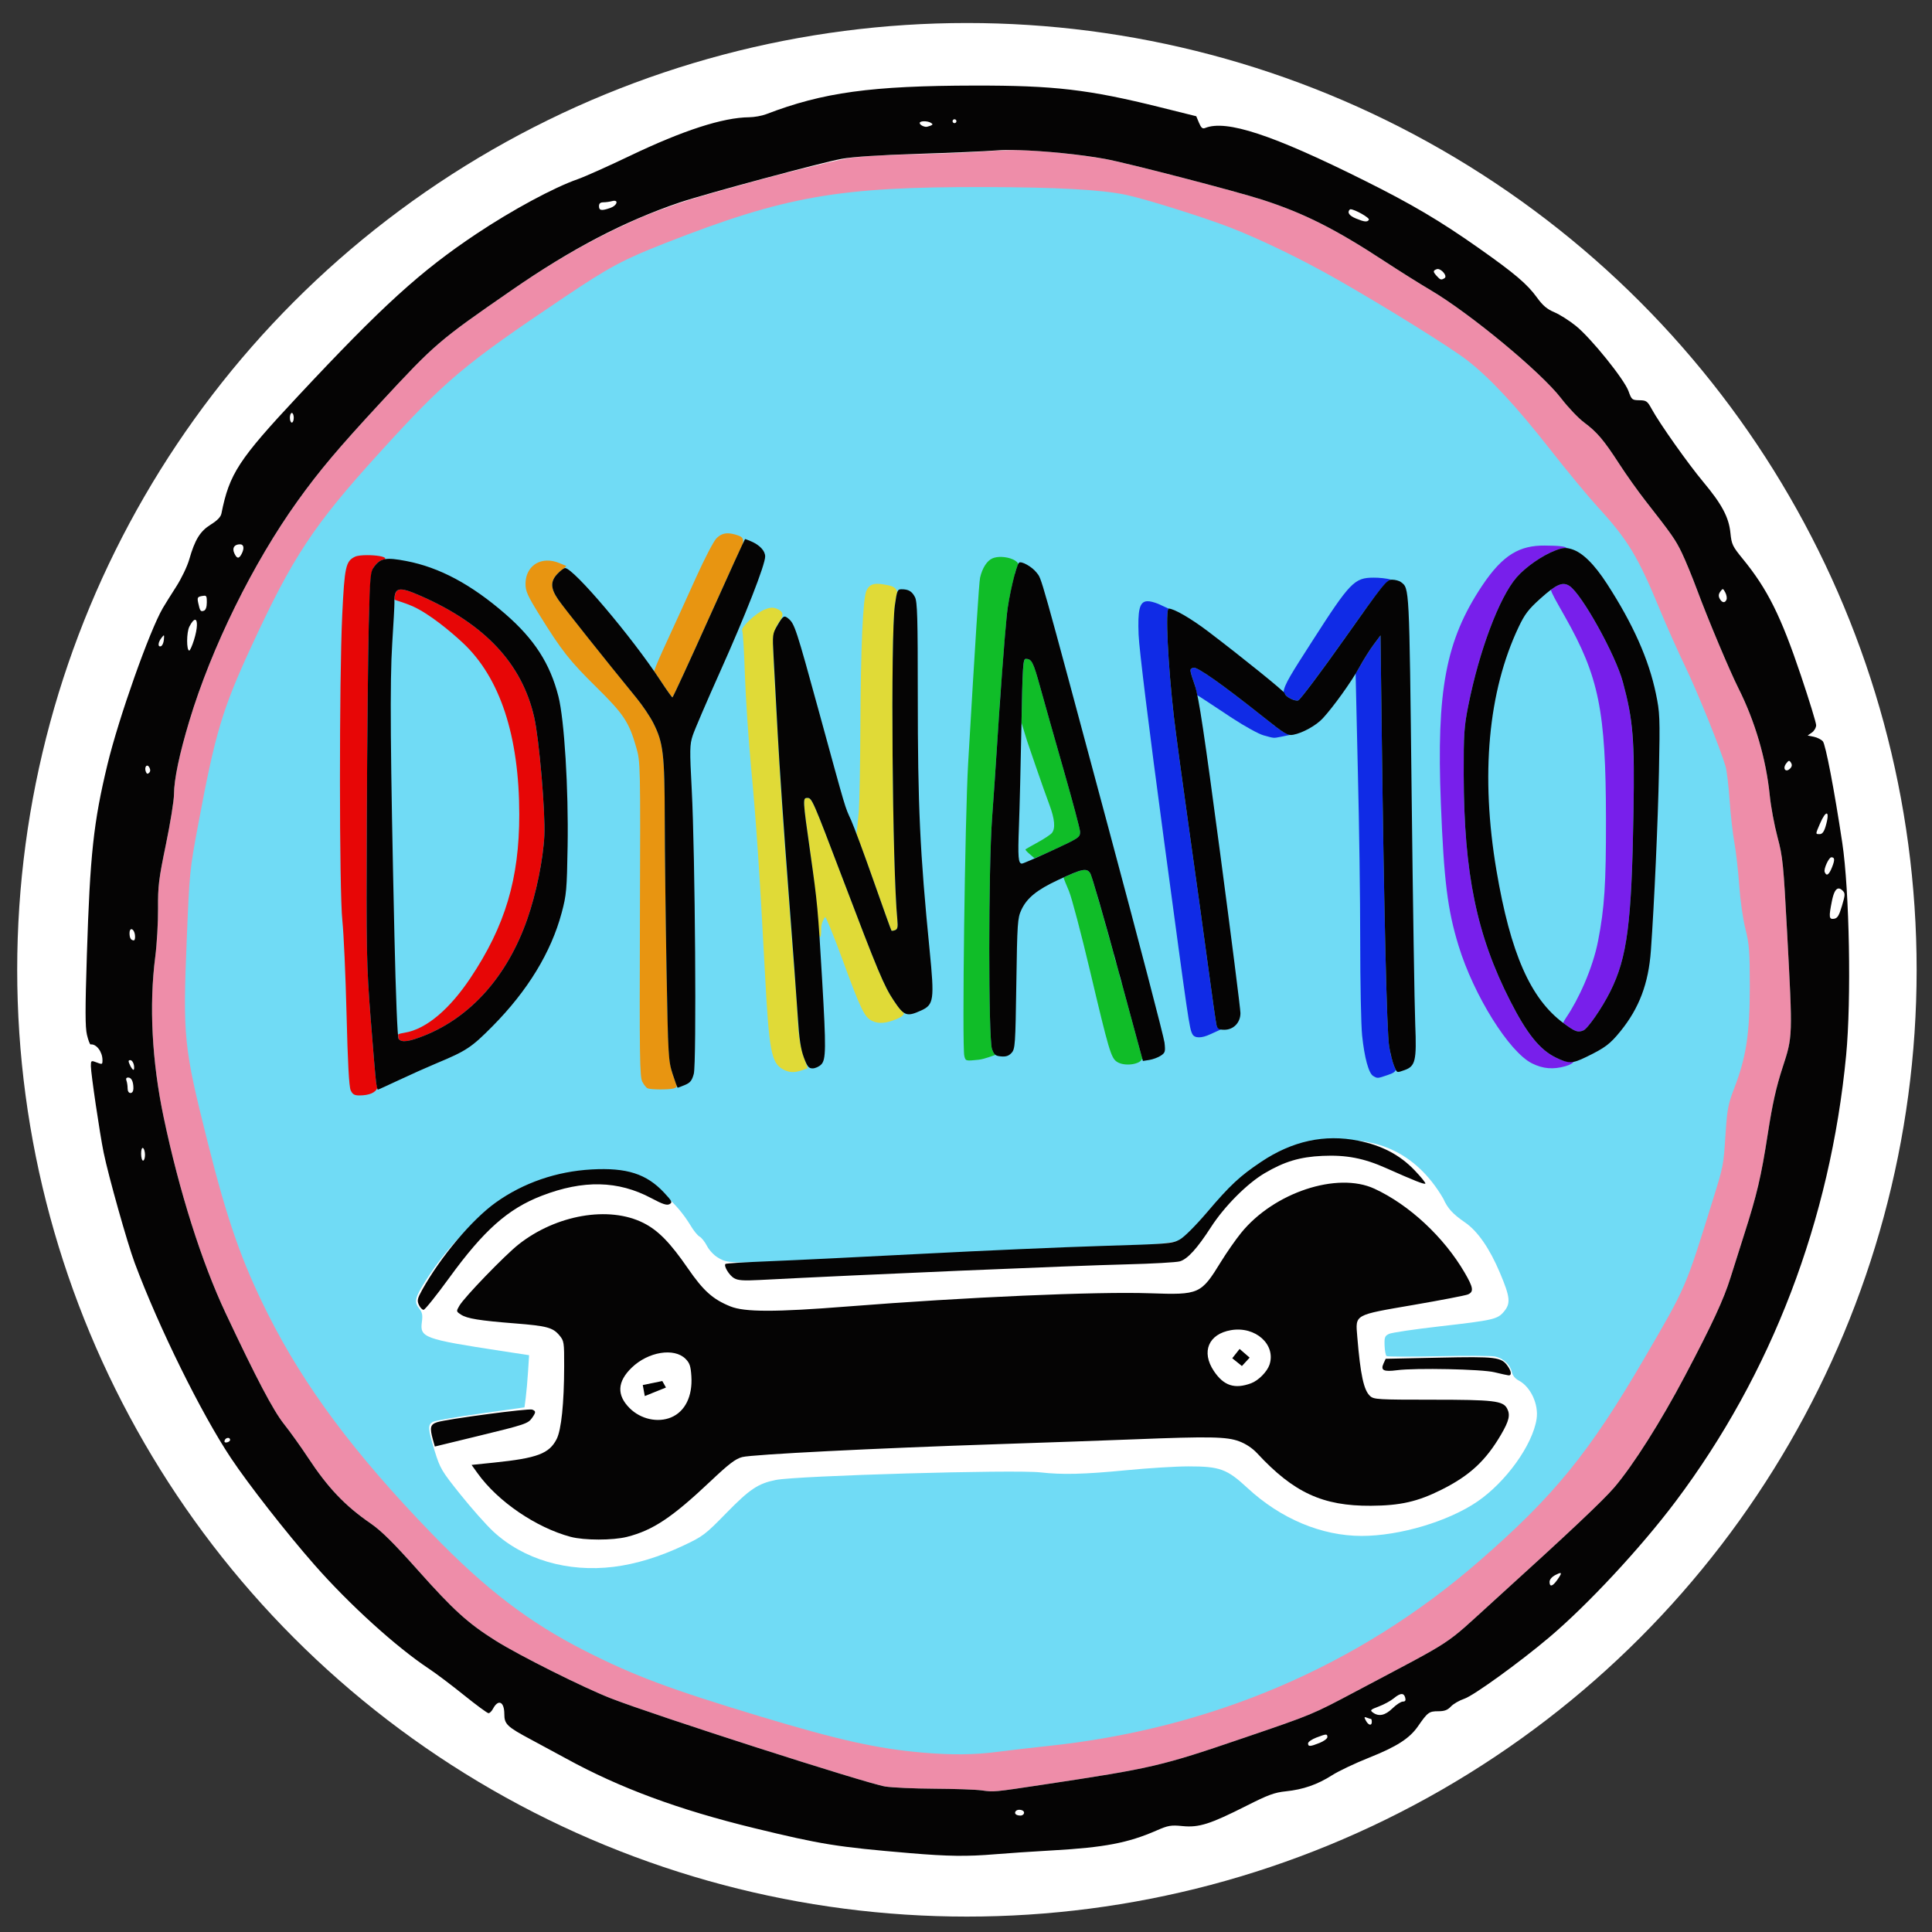 <?xml version="1.0" encoding="UTF-8" standalone="no"?>
<!-- Created with Inkscape (http://www.inkscape.org/) -->

<svg
   width="1000"
   height="1000"
   viewBox="0 0 264.583 264.583"
   version="1.1"
   id="svg1"
   xml:space="preserve"
   inkscape:version="1.3 (0e150ed6c4, 2023-07-21)"
   sodipodi:docname="logo.svg"
   inkscape:export-filename="logo.png"
   inkscape:export-xdpi="96"
   inkscape:export-ydpi="96"
   xmlns:inkscape="http://www.inkscape.org/namespaces/inkscape"
   xmlns:sodipodi="http://sodipodi.sourceforge.net/DTD/sodipodi-0.dtd"
   xmlns="http://www.w3.org/2000/svg"
   xmlns:svg="http://www.w3.org/2000/svg"><rect x="0" y="0" width="264.583" height="264.583" fill="#333333" stroke="none"/><sodipodi:namedview
     id="namedview1"
     pagecolor="#ffffff"
     bordercolor="#666666"
     borderopacity="1.0"
     inkscape:showpageshadow="2"
     inkscape:pageopacity="0.0"
     inkscape:pagecheckerboard="0"
     inkscape:deskcolor="#d1d1d1"
     inkscape:document-units="px"
     inkscape:zoom="0.65092257"
     inkscape:cx="258.86336"
     inkscape:cy="561.51072"
     inkscape:window-width="2560"
     inkscape:window-height="1371"
     inkscape:window-x="0"
     inkscape:window-y="32"
     inkscape:window-maximized="1"
     inkscape:current-layer="layer1" /><defs
     id="defs1" /><g
     inkscape:label="Layer 1"
     inkscape:groupmode="layer"
     id="layer1"><ellipse
       style="fill:#ffffff;stroke-width:0.557;stroke-linecap:round;stroke-linejoin:round;paint-order:stroke markers fill"
       id="path11"
       cx="132.417"
       cy="132.812"
       rx="130.062"
       ry="129.661" /><path
       id="path9"
       style="fill:#ee8da9;fill-opacity:1;stroke-width:1.007"
       d="M 139.461 20.561 C 138.95 20.546 138.626 20.574 138.184 20.576 C 137.344 20.607 136.661 20.604 135.383 20.701 C 132.883 20.89 128.189 21.08 124.954 21.122 C 124.358 21.13 123.898 21.161 123.335 21.176 C 121.842 21.236 120.231 21.293 119.112 21.366 C 118.961 21.377 118.86 21.391 118.716 21.403 C 117.64 21.479 116.928 21.566 116.252 21.654 C 115.003 21.859 111.92 22.6 108.555 23.448 C 107.842 23.633 107.499 23.707 106.726 23.911 C 104.692 24.436 102.807 24.974 100.795 25.528 C 98.42 26.189 96.199 26.81 94.809 27.239 C 93.412 27.673 92.038 28.147 90.679 28.649 C 89.874 28.953 89.067 29.244 88.264 29.578 C 87.506 29.886 86.755 30.244 86.002 30.577 C 80.872 32.902 75.707 35.846 70.127 39.702 C 60.03 46.682 59.603 47.047 52.023 55.234 C 46.299 61.416 43.737 64.456 40.775 68.582 C 34.66 77.099 28.946 88.703 25.929 98.731 C 24.561 103.278 23.833 106.754 23.828 108.764 C 23.826 109.615 23.328 112.71 22.721 115.644 C 21.737 120.401 21.62 121.348 21.644 124.416 C 21.659 126.308 21.487 129.285 21.262 131.031 C 20.404 137.691 20.804 145.356 22.408 152.991 C 24.545 163.157 27.607 172.837 30.906 179.846 C 35.114 188.787 37.416 193.164 38.88 195.007 C 39.731 196.077 41.204 198.134 42.155 199.578 C 44.906 203.758 47.24 206.212 50.781 208.648 C 52.227 209.644 53.913 211.315 57.281 215.094 C 62.125 220.529 64.088 222.305 67.881 224.69 C 71.083 226.703 79.867 231.1 83.621 232.569 C 89.549 234.889 118.623 244.234 121.224 244.656 C 122.152 244.807 125.174 244.943 127.938 244.958 C 130.703 244.974 133.62 245.076 134.421 245.187 C 136.147 245.424 135.997 245.438 142.887 244.399 C 157.897 242.135 158.94 241.892 170.455 237.961 C 179.825 234.763 179.645 234.838 185.872 231.535 C 199.68 224.211 197.534 225.62 204.508 219.297 C 214.836 209.934 219.561 205.483 221.105 203.665 C 223.694 200.616 227.445 194.692 230.741 188.445 C 234.478 181.365 236.067 177.94 236.99 174.971 C 237.355 173.796 238.188 171.168 238.839 169.131 C 240.625 163.547 241.182 161.177 242.102 155.24 C 242.731 151.183 243.237 148.911 244.112 146.223 C 245.522 141.888 245.514 142.124 244.74 127.651 C 244.236 118.233 244.145 117.336 243.42 114.615 C 242.991 113.007 242.516 110.448 242.363 108.926 C 241.865 103.955 240.356 98.795 238.07 94.246 C 236.864 91.848 233.9 84.793 232.403 80.76 C 231.755 79.014 230.824 76.751 230.334 75.733 C 229.459 73.912 228.987 73.236 225.322 68.553 C 224.312 67.263 222.716 65.017 221.774 63.562 C 219.631 60.253 218.72 59.178 216.932 57.849 C 216.153 57.269 214.742 55.784 213.796 54.55 C 211.068 50.989 201.294 42.895 195.871 39.706 C 194.451 38.871 191.624 37.095 189.586 35.76 C 182.876 31.363 178.564 29.194 172.883 27.358 C 169.243 26.181 154.63 22.388 151.476 21.798 C 151.344 21.775 151.209 21.754 151.078 21.731 C 147.659 21.125 142.892 20.658 139.461 20.561 z " /><path
       style="fill:#70dbf5;fill-opacity:1"
       d="m 126.261,240.007 c -6.191,-0.539 -11.529,-1.734 -22.357,-5.006 -12.16,-3.674 -17.037,-5.501 -23.71,-8.881 -7.705,-3.902 -13.657,-8.448 -21.041,-16.068 -10.559,-10.896 -17.487,-20.176 -22.446,-30.064 -3.613,-7.204 -5.551,-12.737 -8.301,-23.695 -3.241,-12.916 -3.377,-14.249 -2.831,-27.649 0.378,-9.267 0.399,-9.48 1.594,-15.875 2.309,-12.367 3.275,-15.604 7.178,-24.077 5.717,-12.409 8.56,-16.72 17.565,-26.629 9.129,-10.047 11.519,-12.058 25.401,-21.383 6.098,-4.096 8.031,-5.132 13.796,-7.39 16.445,-6.444 23.72,-7.72 43.751,-7.672 9.905,0.024 15.939,0.354 19.315,1.059 2.643,0.551 10.841,3.126 14.42,4.528 4.234,1.659 9.726,4.327 14.487,7.037 6.767,3.853 15.68,9.401 17.92,11.155 3.137,2.456 6.648,6.238 11.306,12.177 2.282,2.91 5.187,6.423 6.455,7.805 4.169,4.545 5.543,6.815 8.57,14.155 0.9,2.183 2.467,5.695 3.481,7.805 1.717,3.574 4.799,11.207 5.5,13.626 0.169,0.582 0.417,2.666 0.552,4.63 0.135,1.965 0.43,4.584 0.656,5.821 0.226,1.237 0.523,3.864 0.66,5.839 0.141,2.021 0.512,4.623 0.848,5.953 0.527,2.08 0.599,3.028 0.601,7.919 0.003,6.407 -0.497,9.671 -2.133,13.906 -0.828,2.144 -0.963,2.845 -1.182,6.163 -0.3,4.522 -0.274,4.389 -1.757,9.168 -3.755,12.099 -3.612,11.767 -9.32,21.564 -7.61,13.06 -12.421,18.964 -22.778,27.957 -16.432,14.269 -36.563,22.877 -59.002,25.231 -2.11,0.221 -5.182,0.578 -6.827,0.793 -3.207,0.419 -6.352,0.449 -10.371,0.099 z"
       id="path860" /><path
       id="path946"
       style="fill:#050404;fill-opacity:1"
       d="m 133.494,11.718 c -14.197,0.025 -20.764,0.927 -28.575,3.922 -0.582,0.223 -1.629,0.411 -2.326,0.418 -3.595,0.033 -9.046,1.797 -16.327,5.283 -2.983,1.428 -6.198,2.867 -7.144,3.196 -3.262,1.135 -8.989,4.226 -13.891,7.497 -7.637,5.096 -12.836,9.822 -24.35,22.136 -8.227,8.799 -9.465,10.694 -10.559,16.163 -0.092,0.46 -0.567,0.952 -1.45,1.5 -1.47,0.914 -2.18,2.064 -2.961,4.794 -0.267,0.935 -1.068,2.605 -1.78,3.711 -0.711,1.106 -1.537,2.427 -1.835,2.937 -1.825,3.123 -6.046,15.053 -7.584,21.432 -1.906,7.909 -2.379,12.289 -2.818,26.108 -0.237,7.446 -0.233,9.869 0.015,10.906 0.176,0.733 0.398,1.323 0.494,1.311 0.786,-0.105 1.629,1.005 1.629,2.143 0,0.625 -0.007,0.627 -0.909,0.284 -0.635,-0.242 -0.679,-0.207 -0.679,0.537 0,0.997 1.219,9.252 1.748,11.839 0.658,3.216 3.26,12.458 4.26,15.134 3.316,8.869 9.11,20.614 13.183,26.723 2.408,3.612 7.545,10.182 11.379,14.552 4.78,5.449 11.229,11.305 15.732,14.287 0.946,0.626 3.101,2.252 4.79,3.612 1.689,1.361 3.203,2.474 3.364,2.474 0.161,0 0.434,-0.268 0.607,-0.595 0.727,-1.381 1.558,-1 1.558,0.714 0,1.39 0.372,1.744 3.704,3.519 1.382,0.737 3.526,1.895 4.763,2.574 7.334,4.027 15.423,7.018 25.788,9.537 9.179,2.231 11.29,2.569 21.308,3.418 5.181,0.439 7.817,0.473 11.642,0.151 1.673,-0.141 5.245,-0.381 7.938,-0.533 7.027,-0.397 10.277,-1.018 14.135,-2.7 1.656,-0.722 2.002,-0.782 3.608,-0.624 2.241,0.221 3.765,-0.262 8.716,-2.764 3.002,-1.517 3.867,-1.836 5.424,-1.997 2.382,-0.247 4.338,-0.928 6.339,-2.207 0.879,-0.562 3.147,-1.639 5.038,-2.392 3.822,-1.522 5.572,-2.646 6.729,-4.319 1.31,-1.895 1.515,-2.048 2.749,-2.048 0.875,0 1.289,-0.154 1.758,-0.653 0.337,-0.359 1.162,-0.836 1.832,-1.059 1.272,-0.424 7.527,-4.946 11.604,-8.387 5.267,-4.446 12.558,-12.282 17.314,-18.608 13.17,-17.518 21.201,-38.522 23.369,-61.119 0.729,-7.593 0.457,-22.557 -0.528,-29.104 -1.088,-7.233 -2.286,-13.487 -2.663,-13.904 -0.227,-0.25 -0.787,-0.53 -1.245,-0.622 l -0.834,-0.166 0.582,-0.408 c 0.32,-0.224 0.582,-0.678 0.582,-1.009 0,-0.33 -0.942,-3.4 -2.092,-6.821 -2.739,-8.143 -4.571,-11.814 -7.965,-15.964 -1.397,-1.708 -1.527,-1.983 -1.681,-3.533 -0.212,-2.146 -1.168,-3.943 -3.723,-6.998 -2.078,-2.485 -5.984,-8.008 -7.055,-9.975 -0.595,-1.093 -0.734,-1.192 -1.694,-1.208 -0.998,-0.017 -1.065,-0.072 -1.482,-1.238 -0.578,-1.616 -5.122,-7.255 -7.203,-8.938 -0.896,-0.725 -2.225,-1.569 -2.954,-1.875 -1.001,-0.421 -1.584,-0.913 -2.379,-2.01 -1.352,-1.864 -3.029,-3.288 -7.982,-6.778 -5.294,-3.73 -9.137,-6.001 -15.702,-9.275 -12.535,-6.252 -18.868,-8.338 -21.764,-7.171 -0.359,0.145 -0.55,-0.018 -0.84,-0.711 l -0.375,-0.898 -4.981,-1.239 c -9.765,-2.429 -14.487,-2.98 -25.354,-2.961 z m -2.778,4.615 c 0.146,0 0.265,0.119 0.265,0.265 0,0.146 -0.119,0.265 -0.265,0.265 -0.146,0 -0.265,-0.119 -0.265,-0.265 0,-0.146 0.119,-0.265 0.265,-0.265 z m -4.169,0.275 c 0.327,-0.002 0.713,0.071 0.95,0.221 0.282,0.178 0.264,0.258 -0.088,0.393 -0.242,0.093 -0.52,0.16 -0.618,0.148 -0.432,-0.051 -0.838,-0.308 -0.838,-0.53 0,-0.152 0.267,-0.23 0.594,-0.232 z m 12.913,3.951 c 3.512,0.1 8.461,0.581 11.893,1.208 3.037,0.555 17.868,4.406 21.529,5.589 5.681,1.836 9.993,4.005 16.703,8.403 2.037,1.335 4.865,3.111 6.284,3.945 5.423,3.19 15.198,11.284 17.925,14.844 0.946,1.235 2.357,2.719 3.137,3.299 1.788,1.33 2.699,2.404 4.841,5.713 0.942,1.455 2.539,3.701 3.548,4.991 3.665,4.683 4.137,5.359 5.013,7.18 0.49,1.019 1.421,3.281 2.069,5.027 1.497,4.033 4.461,11.089 5.667,13.487 2.287,4.549 3.796,9.708 4.294,14.68 0.152,1.521 0.628,4.081 1.056,5.689 0.726,2.721 0.816,3.618 1.32,13.036 0.774,14.473 0.783,14.237 -0.628,18.572 -0.875,2.688 -1.381,4.96 -2.01,9.017 -0.92,5.937 -1.477,8.307 -3.263,13.891 -0.652,2.037 -1.484,4.665 -1.849,5.84 -0.923,2.969 -2.512,6.395 -6.249,13.475 -3.297,6.246 -7.048,12.171 -9.637,15.22 -1.544,1.818 -6.269,6.269 -16.596,15.632 -6.975,6.323 -4.829,4.914 -18.637,12.238 -6.227,3.303 -6.047,3.228 -15.417,6.426 -11.515,3.93 -12.558,4.174 -27.567,6.438 -6.89,1.039 -6.741,1.025 -8.467,0.788 -0.8,-0.11 -3.717,-0.213 -6.482,-0.228 -2.765,-0.015 -5.786,-0.151 -6.714,-0.302 -2.601,-0.422 -31.675,-9.768 -37.603,-12.088 -3.753,-1.469 -12.538,-5.866 -15.74,-7.879 -3.793,-2.385 -5.756,-4.161 -10.6,-9.596 -3.368,-3.779 -5.053,-5.45 -6.5,-6.446 -3.541,-2.436 -5.875,-4.89 -8.626,-9.07 -0.951,-1.444 -2.424,-3.501 -3.274,-4.571 -1.464,-1.843 -3.767,-6.22 -7.974,-15.16 -3.299,-7.009 -6.362,-16.689 -8.498,-26.855 -1.604,-7.635 -2.005,-15.3 -1.147,-21.96 0.225,-1.746 0.397,-4.723 0.382,-6.615 -0.024,-3.068 0.092,-4.015 1.077,-8.773 0.607,-2.933 1.105,-6.029 1.107,-6.879 0.005,-2.01 0.733,-5.486 2.101,-10.033 3.017,-10.028 8.731,-21.633 14.846,-30.15 2.962,-4.126 5.525,-7.166 11.248,-13.348 7.58,-8.186 8.006,-8.552 18.104,-15.531 8.116,-5.61 15.365,-9.395 22.886,-11.951 3.459,-1.175 19.434,-5.484 22.225,-5.994 1.572,-0.287 5.125,-0.521 10.451,-0.687 4.438,-0.138 9.32,-0.351 10.848,-0.474 0.742,-0.06 1.753,-0.069 2.924,-0.036 z m -55.339,6.937 c 0.584,-0.004 0.311,0.685 -0.542,0.982 -1.195,0.416 -1.548,0.362 -1.548,-0.239 0,-0.371 0.178,-0.53 0.595,-0.533 0.327,-0.002 0.863,-0.075 1.191,-0.163 0.119,-0.032 0.22,-0.047 0.303,-0.048 z m 100.832,1.165 c 0.533,-0.014 2.675,1.171 2.509,1.439 -0.213,0.344 -0.604,0.304 -1.78,-0.183 -0.921,-0.382 -1.224,-0.829 -0.828,-1.225 0.02,-0.02 0.053,-0.03 0.099,-0.031 z m 11.932,8.18 c 0.551,-0.009 1.368,0.979 0.944,1.249 -0.451,0.287 -0.576,0.253 -1.059,-0.281 -0.544,-0.601 -0.547,-0.741 -0.018,-0.944 0.042,-0.016 0.087,-0.024 0.133,-0.025 z M 39.964,56.55 c 0.146,0 0.265,0.298 0.265,0.661 0,0.364 -0.119,0.661 -0.265,0.661 -0.146,0 -0.265,-0.298 -0.265,-0.661 0,-0.364 0.119,-0.661 0.265,-0.661 z m -7.091,17.992 c 0.532,0 0.617,0.566 0.203,1.34 -0.363,0.678 -0.639,0.645 -0.987,-0.117 -0.328,-0.719 -0.005,-1.223 0.784,-1.223 z m 203.056,6.143 c 0.094,-7.76e-4 0.179,0.142 0.341,0.444 0.176,0.329 0.255,0.767 0.175,0.974 -0.2,0.522 -0.622,0.47 -0.935,-0.116 -0.187,-0.349 -0.161,-0.632 0.088,-0.974 0.157,-0.215 0.247,-0.327 0.331,-0.328 z M 27.981,81.578 c 0.312,-0.006 0.342,0.189 0.342,0.91 0,0.629 -0.143,1.048 -0.389,1.143 -0.456,0.175 -0.549,0.052 -0.785,-1.051 -0.158,-0.737 -0.104,-0.84 0.498,-0.955 0.137,-0.026 0.247,-0.044 0.334,-0.045 z m -1.278,3.299 c 0.369,-0.026 0.386,1.11 -0.149,2.805 -0.245,0.777 -0.53,1.412 -0.635,1.412 -0.396,0 -0.384,-2.495 0.015,-3.279 0.325,-0.636 0.588,-0.926 0.768,-0.938 z m -4.276,2.146 c 0.065,-0.004 0.053,0.181 0.015,0.596 -0.04,0.425 -0.221,0.822 -0.403,0.882 -0.457,0.15 -0.415,-0.521 0.072,-1.142 0.168,-0.214 0.266,-0.332 0.316,-0.336 z m 222.573,17.178 c 0.084,-0.004 0.159,0.075 0.261,0.23 0.166,0.253 0.157,0.506 -0.027,0.728 -0.616,0.742 -1.199,0.157 -0.611,-0.613 0.174,-0.228 0.282,-0.339 0.377,-0.344 z m -224.851,0.649 c 0.094,-0.005 0.202,0.067 0.3,0.243 0.169,0.302 0.16,0.552 -0.027,0.739 -0.201,0.201 -0.331,0.159 -0.448,-0.145 -0.171,-0.446 -0.032,-0.826 0.175,-0.837 z m 230.012,6.56 c 0.2,0.015 0.189,0.635 -0.159,1.797 -0.212,0.706 -0.457,1.023 -0.794,1.023 -0.598,0 -0.599,0.039 0.02,-1.404 0.416,-0.971 0.756,-1.429 0.933,-1.415 z m 0.64,5.994 c 0.467,0 0.493,0.343 0.101,1.339 -0.425,1.081 -0.772,1.309 -1.018,0.669 -0.157,-0.409 0.573,-2.008 0.916,-2.008 z m 0.974,4.273 c 0.172,-0.012 0.362,0.087 0.57,0.295 0.366,0.366 0.357,0.575 -0.093,2.087 -0.401,1.346 -0.617,1.696 -1.089,1.764 -0.695,0.1 -0.731,-0.212 -0.283,-2.446 0.223,-1.111 0.517,-1.674 0.895,-1.7 z m -233.782,5.572 c 0.191,-0.006 0.43,0.298 0.492,0.825 0.046,0.389 -0.024,0.707 -0.155,0.707 -0.399,0 -0.591,-0.322 -0.591,-0.992 0,-0.367 0.113,-0.536 0.253,-0.54 z m -0.146,17.936 c 0.198,0 0.417,0.298 0.487,0.661 0.07,0.364 0.043,0.661 -0.059,0.661 -0.102,0 -0.321,-0.298 -0.487,-0.661 -0.241,-0.529 -0.229,-0.661 0.059,-0.661 z m -0.296,2.381 c 0.453,0 0.718,0.546 0.718,1.477 0,0.392 -0.154,0.64 -0.397,0.64 -0.243,0 -0.397,-0.247 -0.397,-0.64 0,-0.352 -0.072,-0.828 -0.161,-1.058 -0.102,-0.267 -0.017,-0.419 0.236,-0.419 z m 1.984,9.64 c 0.018,-4e-4 0.037,0.005 0.057,0.018 0.146,0.09 0.265,0.514 0.265,0.942 0,0.428 -0.119,0.778 -0.265,0.778 -0.146,0 -0.265,-0.424 -0.265,-0.942 0,-0.49 0.082,-0.793 0.208,-0.796 z m 11.692,39.711 c 0.149,-0.001 0.275,0.081 0.285,0.259 0.008,0.146 -0.185,0.306 -0.427,0.356 -0.276,0.057 -0.397,-0.042 -0.323,-0.265 0.075,-0.225 0.286,-0.349 0.466,-0.35 z m 182.43,18.511 c 0.222,-0.017 0.076,0.275 -0.409,0.956 -0.636,0.893 -1.04,0.988 -1.04,0.246 0,-0.313 0.318,-0.687 0.794,-0.933 0.322,-0.167 0.539,-0.26 0.655,-0.269 z m -21.683,16.569 c 0.23,0.007 0.381,0.174 0.467,0.501 0.1,0.381 0.008,0.529 -0.326,0.529 -0.255,0 -0.893,0.417 -1.417,0.926 -1.007,0.978 -1.875,1.165 -2.679,0.577 -0.434,-0.317 -0.359,-0.394 0.809,-0.835 0.708,-0.267 1.624,-0.765 2.035,-1.106 0.487,-0.404 0.85,-0.601 1.111,-0.592 z m -5.037,3.166 c 0.052,-2.9e-4 0.137,0.026 0.258,0.073 0.247,0.095 0.499,0.172 0.56,0.172 0.061,0 0.111,0.179 0.111,0.397 0,0.582 -0.464,0.484 -0.815,-0.172 -0.181,-0.338 -0.228,-0.469 -0.114,-0.47 z m -5.359,2.389 c 0.173,0.006 0.203,0.122 0.203,0.341 0,0.202 -0.479,0.56 -1.064,0.794 -1.298,0.52 -1.582,0.531 -1.582,0.065 0,-0.199 0.51,-0.556 1.133,-0.794 0.733,-0.28 1.114,-0.413 1.31,-0.406 z m -41.981,10.291 c 0.316,-0.001 0.644,0.148 0.644,0.397 0,0.218 -0.218,0.397 -0.485,0.397 -0.577,0 -0.878,-0.25 -0.683,-0.566 0.097,-0.157 0.308,-0.228 0.524,-0.228 z" /><g
       id="g1053"><path
         id="path637"
         style="fill:#e0da37;fill-opacity:1"
         d="m 120.125,79.95 c -0.758,0.007 -1.171,0.295 -1.473,0.951 -0.476,1.036 -0.778,7.783 -0.825,18.45 -0.023,5.093 -0.117,10.391 -0.21,11.772 l -0.316,3.12 c 0.625,1.637 1.438,3.84 2.333,6.391 1.299,3.702 2.401,6.77 2.45,6.819 0.049,0.049 0.278,0.017 0.509,-0.072 0.326,-0.125 0.393,-0.436 0.3,-1.395 -0.693,-7.133 -0.942,-38.791 -0.34,-43.105 0.131,-0.936 0.218,-1.449 0.329,-1.756 -0.171,-0.77 -0.74,-0.898 -1.875,-1.09 -0.338,-0.057 -0.629,-0.086 -0.882,-0.084 z m -14.543,3.282 c -0.263,0.024 -0.553,0.109 -0.912,0.258 -1.19,0.495 -3.275,2.476 -3.026,2.874 0.099,0.158 0.264,2.847 0.366,5.975 0.102,3.129 0.489,8.903 0.858,12.832 0.696,7.398 1.177,14.534 1.88,27.914 0.569,10.833 0.876,12.488 2.482,13.36 0.836,0.454 1.545,0.488 2.588,0.125 l 0.783,-0.273 -0.4,-1.195 c -0.042,-0.106 -0.077,-0.179 -0.124,-0.304 -0.13,-0.346 -0.234,-0.747 -0.33,-1.187 -0.252,-1.039 -0.413,-2.27 -0.491,-3.782 -0.083,-1.591 -0.207,-3.534 -0.279,-4.341 -3.8e-4,-0.005 -0.001,-0.016 -0.002,-0.021 -7.9e-4,-0.009 -0.002,-0.028 -0.003,-0.037 -0.071,-0.806 -0.187,-2.263 -0.26,-3.271 -0.074,-1.019 -0.487,-6.436 -0.918,-12.039 -0.431,-5.603 -0.971,-13.58 -1.199,-17.727 -0.228,-4.147 -0.506,-9.148 -0.617,-11.113 -0.057,-1.009 -0.09,-1.824 -0.095,-2.505 -0.064,-1.436 -0.003,-2.009 0.301,-2.614 0.133,-0.378 0.31,-0.703 0.55,-1.027 0.664,-0.898 0.543,-1.432 -0.406,-1.793 -0.249,-0.095 -0.485,-0.133 -0.748,-0.109 z m 4.993,26.04 c -0.663,0 -0.657,0.122 0.401,7.571 0.661,4.652 0.925,7.332 1.194,11.113 0.153,0.619 0.294,0.497 0.294,-0.841 0,-0.732 0.435,-1.429 0.532,-1.527 0.098,-0.098 1.149,2.472 2.336,5.711 2.614,7.13 3.068,8.057 4.182,8.546 0.89,0.391 1.838,0.304 3.311,-0.301 0.595,-0.245 1.066,-0.599 0.928,-0.826 -0.008,-0.013 -0.059,-0.079 -0.072,-0.098 -0.375,-0.289 -0.758,-0.804 -1.286,-1.599 -1.343,-2.019 -2.145,-3.938 -7.045,-16.835 -3.353,-8.826 -4.004,-10.495 -4.48,-10.815 -0.065,-0.033 -0.126,-0.061 -0.19,-0.081 -0.035,-0.004 -0.068,-0.016 -0.105,-0.016 z" /><path
         id="path589"
         style="fill:#e89511;fill-opacity:1"
         d="m 99.708,73.038 c -0.644,-0.013 -1.142,0.219 -1.617,0.715 -0.384,0.401 -1.636,2.812 -2.782,5.358 -1.146,2.546 -2.906,6.406 -3.909,8.578 -0.882,1.909 -1.581,3.473 -1.829,4.238 0.293,0.424 0.611,0.868 0.871,1.265 0.833,1.273 1.574,2.314 1.646,2.315 0.073,6.3e-4 2.322,-4.879 4.998,-10.844 2.471,-5.507 4.227,-9.343 4.569,-10.013 0.262,-0.843 0.058,-1.097 -0.602,-1.328 -0.518,-0.181 -0.957,-0.276 -1.344,-0.284 z M 74.851,76.772 c -1.657,0.061 -2.884,1.294 -2.884,3.21 0,0.97 0.3,1.637 1.876,4.176 3.093,4.982 4.132,6.304 7.787,9.906 3.799,3.744 4.51,4.815 5.502,8.289 0.576,2.018 0.577,2.104 0.503,23.52 -0.065,18.748 -0.023,21.594 0.326,22.267 0.22,0.425 0.55,0.833 0.735,0.907 0.47,0.189 2.866,0.201 3.55,0.018 0.332,-0.089 0.446,-0.186 0.431,-0.463 -0.114,-0.242 -0.293,-0.687 -0.564,-1.528 -0.167,-0.519 -0.282,-1.013 -0.376,-1.63 -0.014,-0.064 -0.022,-0.098 -0.035,-0.159 -0.012,-0.056 -0.027,-0.347 -0.04,-0.584 -0.169,-1.672 -0.247,-4.548 -0.382,-11.98 -0.125,-6.858 -0.234,-16.1 -0.243,-20.538 -0.018,-8.927 -0.201,-10.467 -1.561,-13.16 -0.44,-0.872 -1.47,-2.406 -2.288,-3.408 -0.596,-0.73 -1.189,-1.479 -1.81,-2.246 -0.116,-0.139 -0.211,-0.263 -0.323,-0.4 -3.423,-4.23 -6.514,-8.117 -7.763,-9.772 -0.082,-0.095 -0.167,-0.212 -0.237,-0.289 -0.153,-0.168 -0.294,-0.363 -0.428,-0.566 -0.021,-0.03 -0.16,-0.203 -0.177,-0.227 -1.069,-1.554 -1.096,-2.502 -0.101,-3.54 0.283,-0.295 0.552,-0.504 0.767,-0.638 L 77.555,77.509 76.622,77.119 C 76.004,76.861 75.403,76.751 74.851,76.772 Z" /><path
         id="path556"
         style="fill:#781feb;fill-opacity:1"
         d="m 211.558,74.713 c -3.392,-0.023 -5.716,1.191 -8.593,5.512 -4.973,7.47 -6.258,14.271 -5.64,29.842 0.419,10.564 0.911,14.516 2.421,19.447 2.077,6.787 6.921,14.548 10.055,16.11 1.512,0.753 2.897,0.87 4.591,0.387 0.621,-0.177 1.038,-0.425 1.114,-0.628 -0.735,0.136 -1.346,-0.023 -2.432,-0.548 -2.189,-1.059 -3.959,-3.252 -6.246,-7.736 -4.608,-9.036 -6.343,-17.467 -6.378,-30.999 -0.015,-5.525 0.054,-6.572 0.613,-9.393 1.502,-7.574 4.261,-14.911 6.629,-17.633 1.239,-1.425 3.524,-3.012 5.314,-3.692 0.699,-0.266 1.101,-0.353 1.537,-0.313 -0.07,-0.249 -1.121,-0.341 -2.986,-0.354 z m 2.671,5.268 c -0.487,-0.04 -1.046,0.203 -1.837,0.79 0.118,0.517 0.688,1.489 1.93,3.687 4.654,8.235 5.59,12.86 5.613,27.725 0.013,8.853 -0.201,12.165 -1.08,16.669 -0.744,3.814 -2.705,8.064 -4.359,10.482 -0.218,0.318 -0.352,0.554 -0.409,0.756 0.017,0.013 0.031,0.029 0.048,0.041 1.587,1.168 1.916,1.29 2.691,0.992 0.597,-0.229 2.543,-3.038 3.683,-5.316 2.336,-4.667 2.943,-9.331 3.192,-24.55 0.079,-4.841 0.062,-7.912 -0.126,-10.422 -0.011,-0.17 -0.021,-0.348 -0.033,-0.511 -0.213,-2.459 -0.612,-4.388 -1.297,-6.926 -1.009,-3.74 -5.627,-12.051 -7.308,-13.153 -0.234,-0.153 -0.463,-0.244 -0.71,-0.265 z" /><path
         id="path480"
         style="fill:#102be6;fill-opacity:1"
         d="m 188.114,79.11 c -2.634,0 -3.225,0.611 -8.419,8.713 -2.747,4.284 -3.88,6.008 -3.907,6.985 0.022,0.027 0.172,0.151 0.172,0.161 0,0.407 1.343,1.104 1.829,0.949 0.262,-0.083 3.031,-3.772 6.167,-8.205 0.058,-0.105 0.168,-0.247 0.282,-0.394 0.419,-0.593 0.659,-0.925 1.018,-1.432 0.052,-0.099 0.163,-0.244 0.283,-0.399 0.338,-0.477 0.714,-1.007 1.001,-1.409 0.014,-0.07 0.056,-0.128 0.117,-0.165 0.714,-0.997 1.262,-1.738 1.711,-2.333 0.003,-0.012 0.015,-0.031 0.015,-0.04 0,-0.004 0.024,-0.012 0.029,-0.018 1.258,-1.663 1.75,-2.112 2.159,-2.131 -0.706,-0.198 -1.678,-0.283 -2.457,-0.283 z m -30.973,3.226 c -1.12,0.021 -1.336,1.248 -1.212,4.58 0.072,1.935 1.424,12.885 3.462,28.031 3.398,25.261 3.485,25.856 3.903,26.671 0.3,0.586 1.255,0.591 2.465,0.014 l 1.494,-0.675 c -0.343,-0.061 -0.558,-0.185 -0.644,-0.517 -0.084,-0.321 -0.585,-3.803 -1.113,-7.739 -0.528,-3.936 -1.717,-12.514 -2.643,-19.062 -0.926,-6.548 -1.866,-13.514 -2.09,-15.478 -0.821,-7.195 -1.185,-14.752 -0.716,-14.807 l -1.464,-0.67 c -0.595,-0.227 -1.069,-0.354 -1.442,-0.347 z m 31.916,4.681 -0.949,1.272 c -0.522,0.7 -1.406,2.106 -1.963,3.124 -0.128,0.233 -0.331,0.544 -0.497,0.818 l 0.313,13.674 c 0.174,6.873 0.317,17.199 0.317,22.947 -2.3e-4,5.748 0.118,11.582 0.262,12.965 0.319,3.052 0.902,5.178 1.518,5.538 0.598,0.348 0.565,0.35 1.974,-0.13 0.738,-0.252 1.047,-0.424 1.105,-0.739 -0.064,-0.132 -0.131,-0.298 -0.23,-0.534 -0.105,-0.251 -0.234,-0.695 -0.359,-1.2 -0.079,-0.206 -0.144,-0.549 -0.204,-0.983 -0.035,-0.179 -0.082,-0.357 -0.11,-0.528 -0.31,-1.885 -0.702,-18.431 -1.003,-42.382 z m -25.636,4.422 c -0.544,0.209 -0.545,0.19 0.232,2.475 0.086,0.253 0.195,0.796 0.301,1.284 0.334,0.181 3.188,2.094 4.851,3.182 1.673,1.096 3.579,2.141 4.233,2.323 1.474,0.41 1.357,0.4 2.336,0.204 l 1.373,-0.279 c -0.602,-0.027 -1.302,-0.505 -3.871,-2.548 -5.561,-4.421 -8.982,-6.824 -9.456,-6.642 z" /><path
         id="path108"
         style="fill:#10bd28;fill-opacity:1"
         d="m 137.181,76.27 c -0.447,-0.016 -0.892,0.04 -1.261,0.193 -0.745,0.308 -1.401,1.331 -1.7,2.647 -0.141,0.622 -0.656,8.633 -1.634,25.4 -0.441,7.561 -0.849,38.811 -0.524,40.107 0.174,0.692 0.19,0.697 1.949,0.513 0.843,-0.088 2.089,-0.612 2.294,-0.658 -0.017,-0.007 -0.037,-0.034 -0.06,-0.088 -0.152,-0.147 -0.265,-0.36 -0.393,-0.716 -0.505,-1.406 -0.498,-24.704 0.01,-31.618 0.214,-2.91 0.518,-7.375 0.677,-9.922 0.077,-1.23 0.18,-2.6 0.27,-3.928 0.002,-0.055 -7.2e-4,-0.12 0.002,-0.173 0.069,-1.31 0.186,-2.977 0.259,-3.704 0.008,-0.082 0.016,-0.191 0.025,-0.275 0.267,-3.692 0.516,-6.867 0.708,-8.934 0.029,-0.333 0.051,-0.73 0.076,-0.977 0.003,-0.032 0.017,-0.059 0.023,-0.089 0.173,-1.585 0.648,-3.856 1.076,-5.397 5.5e-4,-0.006 -0.001,-0.018 -5.1e-4,-0.023 0.024,-0.182 0.085,-0.39 0.159,-0.575 0.125,-0.402 0.225,-0.604 0.319,-0.769 -0.1,-0.52 -1.194,-0.977 -2.276,-1.014 z m -0.876,68.203 c 0.006,0.002 0.014,0.019 0.019,0.015 0.025,-0.02 0.014,-0.023 -0.019,-0.015 z m 4.172,-54.245 c -0.366,-0.004 -0.44,1.241 -0.582,8.757 l 0.764,2.494 1.177,3.434 c 0.647,1.889 1.485,4.252 1.862,5.252 0.749,1.988 0.866,3.283 0.354,3.911 -0.182,0.223 -1.045,0.797 -1.918,1.274 -0.873,0.477 -1.634,0.909 -1.691,0.961 -0.057,0.051 0.181,0.33 0.529,0.62 0.3,0.25 0.58,0.508 0.698,0.598 0.701,-0.299 1.003,-0.399 2.059,-0.887 4.095,-1.891 4.185,-1.95 4.185,-2.739 0,-0.329 -1.002,-4.095 -2.226,-8.368 -1.224,-4.274 -2.669,-9.377 -3.21,-11.342 -0.977,-3.548 -1.184,-3.957 -2,-3.965 z m 8.086,28.911 c -0.497,-0.008 -1.397,0.346 -2.913,1.035 0.096,0.323 0.346,0.916 0.743,1.86 0.378,0.898 1.688,5.865 2.911,11.039 2.536,10.726 2.843,11.768 3.626,12.317 1.028,0.72 3.315,0.388 3.49,-0.439 l -1.368,-5.042 c -0.062,-0.206 -0.115,-0.398 -0.152,-0.562 l -0.479,-1.764 c -0.08,-0.247 -0.157,-0.526 -0.228,-0.841 l -0.526,-1.937 c -0.168,-0.419 -0.342,-1.046 -0.391,-1.42 -0.004,-0.027 -0.017,-0.072 -0.022,-0.102 l -0.155,-0.57 c -0.077,-0.285 -0.132,-0.464 -0.208,-0.746 -0.004,-0.011 -0.008,-0.027 -0.012,-0.037 -0.155,-0.385 -0.308,-0.952 -0.372,-1.341 -0.191,-0.696 -0.348,-1.246 -0.531,-1.902 -0.082,-0.248 -0.147,-0.479 -0.202,-0.725 -0.24,-0.857 -0.497,-1.798 -0.712,-2.554 -0.007,-0.026 -0.013,-0.045 -0.02,-0.071 -0.902,-3.163 -1.619,-5.586 -1.746,-5.768 -0.19,-0.271 -0.388,-0.423 -0.733,-0.429 z" /><path
         id="path107"
         style="fill:#e70606;fill-opacity:1"
         d="m 50.293,76.026 c -0.703,1.89e-4 -1.363,0.066 -1.673,0.214 -1.271,0.609 -1.435,1.359 -1.752,7.973 -0.424,8.846 -0.413,37.837 0.017,41.86 0.186,1.746 0.445,7.528 0.576,12.849 0.161,6.596 0.34,9.901 0.561,10.385 0.253,0.555 0.509,0.711 1.168,0.711 1.394,0 2.282,-0.401 2.493,-1.068 -0.06,-0.169 -0.129,-0.383 -0.19,-0.85 -0.081,-0.618 -0.416,-4.577 -0.744,-8.797 -0.558,-7.178 -0.591,-8.926 -0.513,-27.12 0.046,-10.696 0.165,-22.683 0.265,-26.638 0.058,-2.304 0.108,-3.159 0.161,-4.261 0.009,-0.484 0.021,-0.95 0.05,-1.32 0.099,-1.349 0.237,-1.969 0.525,-2.356 0.44,-0.591 0.851,-0.917 1.5,-1.029 0.013,-0.027 0.021,-0.058 0.021,-0.093 0,-0.279 -1.292,-0.46 -2.464,-0.459 z m 4.819,4.716 c -0.813,-0.091 -1.062,0.358 -1.089,1.385 0.142,0.073 1.543,0.473 2.484,0.897 2.326,1.049 5.223,3.47 6.884,5.022 5.088,4.755 7.715,12.744 7.721,23.475 0.004,8.826 -1.928,15.296 -6.702,22.436 -2.744,4.104 -5.951,6.984 -9.008,7.473 -0.475,0.076 -0.737,0.138 -0.884,0.245 0.023,0.213 0.047,0.578 0.067,0.604 0.408,0.52 1.406,0.393 3.504,-0.447 6.421,-2.571 11.386,-8.173 14.103,-15.912 1.228,-3.497 2.198,-8.231 2.354,-11.489 0.153,-3.185 -0.711,-13.241 -1.394,-16.226 -1.674,-7.318 -6.73,-12.727 -15.508,-16.586 -1.17,-0.514 -1.98,-0.816 -2.533,-0.877 z" /><path
         id="path998"
         style="fill:#050404;fill-opacity:1"
         d="m 51.491,148.101 c -0.081,-0.618 -0.416,-4.577 -0.744,-8.797 -0.558,-7.178 -0.591,-8.926 -0.513,-27.12 0.046,-10.696 0.165,-22.683 0.265,-26.638 0.169,-6.741 0.215,-7.238 0.737,-7.938 0.877,-1.177 1.628,-1.309 4.405,-0.777 4.539,0.869 8.899,3.201 13.565,7.254 3.97,3.449 6.123,6.79 7.267,11.279 0.81,3.178 1.393,12.668 1.261,20.524 -0.101,5.996 -0.162,6.68 -0.816,9.122 -1.446,5.402 -4.647,10.655 -9.452,15.511 -2.892,2.923 -3.591,3.387 -7.659,5.08 -1.237,0.515 -3.534,1.541 -5.104,2.28 -1.57,0.739 -2.903,1.344 -2.96,1.344 -0.058,0 -0.171,-0.506 -0.252,-1.124 z m 6.599,-6.268 c 6.421,-2.571 11.387,-8.173 14.103,-15.912 1.228,-3.497 2.198,-8.231 2.354,-11.489 0.153,-3.185 -0.711,-13.241 -1.394,-16.227 -1.674,-7.318 -6.73,-12.727 -15.508,-16.586 -3.12,-1.372 -3.682,-1.227 -3.63,0.93 0.009,0.364 -0.126,2.864 -0.3,5.556 -0.335,5.191 -0.262,14.968 0.302,40.084 0.181,8.091 0.415,13.895 0.568,14.089 0.408,0.52 1.406,0.393 3.504,-0.447 z m 34.023,5.242 c -0.582,-1.807 -0.617,-2.405 -0.834,-14.354 -0.125,-6.858 -0.234,-16.1 -0.243,-20.538 -0.018,-8.927 -0.201,-10.468 -1.56,-13.16 -0.44,-0.872 -1.47,-2.406 -2.288,-3.407 -4.453,-5.452 -9.989,-12.413 -10.737,-13.5 -1.069,-1.554 -1.096,-2.501 -0.101,-3.54 0.415,-0.433 0.882,-0.786 1.036,-0.784 1.163,0.015 9.165,9.455 13.055,15.401 0.833,1.273 1.574,2.315 1.646,2.315 0.073,6.3e-4 2.322,-4.879 4.998,-10.844 2.676,-5.965 4.903,-10.845 4.948,-10.845 0.046,0 0.416,0.142 0.823,0.315 1.188,0.506 1.931,1.304 1.931,2.074 0,1.142 -2.697,8.031 -6.212,15.867 -1.795,4.002 -3.466,7.897 -3.713,8.656 -0.409,1.256 -0.421,1.919 -0.132,7.408 0.468,8.885 0.674,37.474 0.281,38.923 -0.25,0.923 -0.485,1.217 -1.212,1.521 -0.496,0.207 -0.942,0.377 -0.991,0.377 -0.049,0 -0.362,-0.848 -0.696,-1.885 z m 98.793,-1.124 c -0.205,-0.491 -0.508,-1.711 -0.672,-2.712 -0.31,-1.885 -0.701,-18.431 -1.003,-42.382 l -0.174,-13.84 -0.95,1.272 c -0.522,0.7 -1.406,2.106 -1.963,3.125 -1.048,1.916 -3.565,5.424 -4.999,6.969 -0.904,0.974 -2.742,1.995 -4.036,2.241 -0.756,0.144 -1.155,-0.095 -4.233,-2.542 -5.561,-4.421 -8.982,-6.824 -9.456,-6.642 -0.544,0.209 -0.545,0.19 0.232,2.475 0.512,1.507 1.269,6.542 3.44,22.885 1.53,11.524 2.783,21.397 2.783,21.939 0,1.307 -0.944,2.285 -2.206,2.285 -0.713,0 -0.94,-0.125 -1.06,-0.583 -0.084,-0.321 -0.584,-3.803 -1.112,-7.739 -0.528,-3.936 -1.717,-12.514 -2.643,-19.062 -0.926,-6.548 -1.866,-13.514 -2.09,-15.478 -0.824,-7.221 -1.189,-14.817 -0.712,-14.817 0.726,0 3.081,1.369 5.443,3.164 4.697,3.57 10.466,8.234 10.466,8.462 0,0.407 1.343,1.104 1.829,0.949 0.265,-0.084 3.087,-3.841 6.271,-8.348 5.42,-7.673 5.839,-8.195 6.583,-8.187 0.437,0.005 0.984,0.153 1.215,0.331 1.161,0.892 1.131,0.298 1.46,28.897 0.172,14.989 0.394,29.235 0.494,31.658 0.205,4.998 0.026,5.756 -1.479,6.281 -1.097,0.382 -1,0.423 -1.427,-0.599 z m -80.827,-1.153 c -0.42,-1.122 -0.632,-2.55 -0.818,-5.49 -0.138,-2.186 -0.723,-10.106 -1.3,-17.6 -0.577,-7.494 -1.23,-17.019 -1.45,-21.167 -0.22,-4.147 -0.477,-8.929 -0.571,-10.627 -0.167,-3.018 -0.155,-3.113 0.54,-4.299 0.766,-1.306 0.907,-1.389 1.511,-0.883 0.825,0.692 1.066,1.427 4.173,12.766 3.801,13.868 3.498,12.847 4.39,14.817 0.395,0.873 1.781,4.616 3.08,8.318 1.299,3.702 2.401,6.77 2.45,6.819 0.049,0.049 0.278,0.017 0.509,-0.072 0.326,-0.125 0.393,-0.437 0.3,-1.395 -0.693,-7.133 -0.942,-38.79 -0.339,-43.105 0.28,-2.002 0.355,-2.183 0.905,-2.183 0.957,0 1.429,0.276 1.843,1.077 0.324,0.626 0.387,2.814 0.387,13.396 1.9e-4,15.262 0.289,21.496 1.622,34.971 0.673,6.804 0.58,7.453 -1.176,8.25 -1.955,0.887 -2.329,0.75 -3.74,-1.372 -1.343,-2.019 -2.146,-3.938 -7.045,-16.835 -4.04,-10.634 -4.161,-10.912 -4.775,-10.912 -0.663,0 -0.657,0.122 0.401,7.571 0.973,6.851 1.04,7.569 1.619,17.433 0.545,9.287 0.527,10.847 -0.135,11.509 -0.291,0.291 -0.818,0.529 -1.172,0.529 -0.539,0 -0.733,-0.243 -1.21,-1.516 z m 102.996,0.034 c -2.189,-1.059 -3.959,-3.252 -6.246,-7.736 -4.608,-9.036 -6.342,-17.467 -6.378,-30.998 -0.015,-5.525 0.054,-6.572 0.613,-9.393 1.502,-7.574 4.26,-14.911 6.629,-17.633 1.239,-1.425 3.525,-3.012 5.314,-3.692 1.036,-0.394 1.416,-0.423 2.229,-0.173 1.474,0.452 3.083,2.032 4.849,4.76 3.563,5.505 5.713,10.336 6.689,15.036 0.539,2.591 0.564,3.239 0.418,10.566 -0.138,6.923 -0.644,18.176 -1.107,24.606 -0.324,4.512 -1.596,7.884 -4.17,11.055 -1.427,1.759 -2.111,2.272 -4.694,3.524 -1.918,0.929 -2.373,0.938 -4.148,0.079 z m 3.751,-3.709 c 0.597,-0.229 2.544,-3.038 3.684,-5.316 2.336,-4.667 2.943,-9.331 3.192,-24.55 0.164,-10.038 -0.048,-12.643 -1.455,-17.859 -1.009,-3.74 -5.627,-12.051 -7.308,-13.153 -0.934,-0.612 -1.799,-0.237 -3.982,1.723 -1.632,1.466 -2.145,2.137 -2.977,3.888 -4.192,8.832 -5.243,20.338 -3.045,33.338 1.92,11.355 4.662,17.596 9.2,20.936 1.587,1.168 1.916,1.29 2.691,0.992 z m -63.726,-8.412 c -1.877,-6.922 -3.589,-12.837 -3.804,-13.143 -0.506,-0.723 -1.074,-0.604 -4.318,0.905 -2.972,1.382 -4.35,2.5 -5.111,4.146 -0.514,1.111 -0.56,1.789 -0.683,10.093 -0.124,8.35 -0.165,8.938 -0.648,9.472 -0.377,0.416 -0.763,0.548 -1.433,0.49 -0.78,-0.067 -0.967,-0.218 -1.25,-1.005 -0.505,-1.406 -0.498,-24.704 0.01,-31.618 0.214,-2.91 0.518,-7.375 0.677,-9.922 0.394,-6.332 1.017,-14.658 1.339,-17.906 0.235,-2.369 1.254,-6.737 1.669,-7.152 0.295,-0.295 1.799,0.546 2.412,1.35 0.735,0.964 0.199,-0.941 9.8,34.82 4.161,15.498 7.633,28.79 7.716,29.539 0.138,1.244 0.093,1.398 -0.517,1.798 -0.367,0.241 -1.067,0.501 -1.555,0.578 l -0.888,0.14 z m -9.371,-16.069 c 4.095,-1.891 4.185,-1.95 4.185,-2.74 0,-0.329 -1.002,-4.095 -2.226,-8.368 -1.224,-4.274 -2.669,-9.377 -3.21,-11.342 -0.977,-3.548 -1.184,-3.957 -2,-3.965 -0.38,-0.004 -0.444,1 -0.598,9.323 -0.095,5.13 -0.246,11.254 -0.337,13.61 -0.162,4.229 -0.092,5.109 0.408,5.109 0.14,0 1.841,-0.732 3.779,-1.627 z" /></g><g
       id="g1054"><path
         style="fill:#ffffff;fill-opacity:1"
         d="m 84.076,214.569 c 3.028,-0.38 6.241,-1.363 9.537,-2.917 2.666,-1.257 2.964,-1.484 5.861,-4.45 3.189,-3.266 4.349,-4.041 6.77,-4.525 2.938,-0.588 32.694,-1.44 36.234,-1.038 2.991,0.34 6.003,0.264 11.774,-0.295 2.983,-0.289 6.809,-0.526 8.502,-0.526 4.31,-2.8e-4 5.273,0.352 8.087,2.96 4.553,4.218 10.162,6.569 15.658,6.564 5.178,-0.005 11.813,-1.977 15.806,-4.696 3.929,-2.675 7.585,-7.768 8.127,-11.32 0.308,-2.016 -0.817,-4.426 -2.463,-5.277 -0.469,-0.242 -0.822,-0.684 -0.926,-1.157 -0.218,-0.994 -1.185,-1.886 -2.298,-2.121 -0.487,-0.103 -3.981,-0.12 -7.765,-0.037 -3.784,0.082 -6.978,0.072 -7.098,-0.023 -0.12,-0.095 -0.239,-0.748 -0.265,-1.452 -0.04,-1.127 0.033,-1.316 0.616,-1.59 0.364,-0.171 3.459,-0.631 6.879,-1.021 7.413,-0.847 7.962,-0.973 8.844,-2.021 0.954,-1.133 0.868,-1.974 -0.539,-5.308 -1.42,-3.365 -3.052,-5.718 -4.794,-6.914 -1.662,-1.141 -2.376,-1.923 -2.96,-3.243 -7.776,-13.352 -23.627,-8.068 -32.181,1.672 -1.989,2.318 -3.388,4.053 -4.268,4.158 -0.941,0.113 -2.055,0.528 -9.604,0.714 -4.814,0.119 -15.658,0.578 -24.098,1.019 -8.44,0.441 -18.227,0.924 -21.748,1.072 -6.293,0.265 -6.537,-0.035 -7.472,-0.587 -0.523,-0.309 -1.184,-1.019 -1.47,-1.578 -0.285,-0.559 -0.743,-1.137 -1.018,-1.284 -0.275,-0.147 -0.831,-0.836 -1.236,-1.53 -7.821,-12.778 -25.867,-8.479 -36.065,7.249 -1.729,2.667 -1.809,3.216 -1.108,4.108 0.438,0.556 0.511,0.919 0.38,1.875 -0.291,2.125 0.293,2.338 10.798,3.947 l 3.886,0.595 -0.143,2.256 c -0.079,1.241 -0.221,2.849 -0.316,3.573 l -0.173,1.317 -5.988,0.841 c -3.293,0.463 -6.239,0.975 -6.546,1.14 -0.738,0.395 -0.706,0.931 0.232,3.971 0.746,2.417 0.942,2.749 3.533,5.982 1.509,1.883 3.513,4.143 4.453,5.022 4.144,3.875 10.238,5.669 16.563,4.876 z"
         id="path132"
         sodipodi:nodetypes="sssssssscsssssssssssssccssssssscsssscsscsssssss" /><path
         id="path991"
         style="fill:#050404;fill-opacity:1"
         d="m 78.143,210.467 c -4.747,-1.279 -9.962,-4.84 -12.728,-8.692 l -0.833,-1.159 3.103,-0.32 c 5.893,-0.608 7.528,-1.223 8.545,-3.217 0.642,-1.259 1.018,-4.88 1.031,-9.932 0.009,-3.35 -0.017,-3.516 -0.661,-4.282 -0.896,-1.065 -1.715,-1.284 -6.077,-1.627 -4.843,-0.381 -6.564,-0.66 -7.389,-1.201 -0.668,-0.438 -0.671,-0.453 -0.216,-1.231 0.683,-1.168 6.181,-6.862 8.075,-8.365 5.154,-4.088 12.41,-5.341 17.132,-2.957 2.015,1.017 3.643,2.68 6.074,6.206 2.135,3.096 3.42,4.247 5.824,5.219 1.953,0.79 6.141,0.794 16.007,0.014 16.28,-1.286 34.128,-2.065 41.485,-1.811 6.74,0.233 6.954,0.138 9.708,-4.341 0.761,-1.237 1.995,-3.005 2.744,-3.929 4.48,-5.529 13.159,-8.405 18.256,-6.051 4.753,2.195 9.503,6.61 12.343,11.47 1.21,2.07 1.299,2.65 0.461,3.01 -0.327,0.141 -3.691,0.789 -7.474,1.44 -8.206,1.413 -7.932,1.257 -7.676,4.363 0.43,5.216 0.889,7.331 1.762,8.119 0.51,0.461 1.103,0.495 8.523,0.495 8.38,0 9.667,0.15 10.226,1.194 0.469,0.875 0.282,1.691 -0.815,3.569 -2.1,3.594 -4.291,5.624 -8.159,7.56 -3.28,1.642 -5.636,2.177 -9.681,2.202 -6.588,0.04 -10.567,-1.798 -15.569,-7.191 -0.644,-0.694 -1.545,-1.294 -2.457,-1.635 -1.707,-0.639 -4.03,-0.683 -14.385,-0.273 -3.711,0.147 -12.164,0.446 -18.785,0.665 -16.698,0.553 -33.509,1.403 -34.892,1.764 -0.924,0.241 -1.806,0.914 -4.366,3.332 -5.239,4.947 -7.851,6.687 -11.4,7.593 -1.947,0.497 -5.887,0.495 -7.737,-0.003 z M 91.909,194.108 c 1.912,-0.799 2.947,-2.899 2.773,-5.625 -0.089,-1.398 -0.231,-1.824 -0.799,-2.392 -1.556,-1.556 -5.113,-0.976 -7.367,1.201 -1.989,1.92 -2.084,3.755 -0.289,5.551 1.51,1.51 3.85,2.031 5.682,1.266 z m 79.435,-4.677 c 0.997,-0.369 2.195,-1.583 2.513,-2.545 0.907,-2.75 -1.922,-5.292 -5.262,-4.727 -3.094,0.523 -4.122,2.963 -2.359,5.6 1.351,2.022 2.845,2.511 5.108,1.673 z m -112.062,7.713 c -0.46,-1.657 -0.356,-2.077 0.592,-2.38 1.33,-0.426 12.516,-1.911 12.999,-1.726 0.535,0.205 0.536,0.366 0.005,1.124 -0.564,0.805 -0.9,0.918 -7.578,2.54 l -5.752,1.397 z m 145.385,-9.217 c -1.747,-0.427 -10.796,-0.615 -13.361,-0.278 -1.81,0.238 -2.261,0.017 -1.842,-0.902 l 0.302,-0.663 7.301,-0.156 c 7.864,-0.168 8.543,-0.085 9.418,1.164 0.514,0.734 0.56,1.305 0.101,1.258 -0.182,-0.019 -1.045,-0.209 -1.918,-0.422 z M 57.367,178.702 c -0.271,-0.595 -0.212,-0.866 0.445,-2.051 2.498,-4.505 6.825,-9.641 10.084,-11.97 3.77,-2.694 8.313,-4.262 13.123,-4.529 4.807,-0.267 7.517,0.6 9.924,3.174 1.101,1.177 1.177,1.337 0.753,1.575 -0.366,0.205 -0.93,0.021 -2.503,-0.817 -4.537,-2.417 -9.308,-2.523 -14.99,-0.332 -4.638,1.789 -7.931,4.712 -12.703,11.277 -1.731,2.382 -3.299,4.337 -3.484,4.345 -0.185,0.008 -0.477,-0.294 -0.649,-0.671 z m 43.171,-3.652 c -0.669,-0.384 -1.459,-1.685 -1.187,-1.956 0.077,-0.077 2.731,-0.242 5.897,-0.366 3.166,-0.124 12.603,-0.583 20.97,-1.02 8.367,-0.437 19.5,-0.923 24.739,-1.08 8.967,-0.269 9.587,-0.32 10.578,-0.858 0.626,-0.34 2.149,-1.857 3.759,-3.745 3.19,-3.74 4.493,-4.956 7.406,-6.906 4.279,-2.866 8.697,-3.827 13.324,-2.901 3.205,0.642 5.67,1.933 7.674,4.02 0.903,0.941 1.579,1.774 1.501,1.852 -0.143,0.143 -1.494,-0.39 -5.397,-2.13 -3.03,-1.351 -5.444,-1.814 -8.683,-1.667 -3.103,0.142 -5.212,0.772 -7.923,2.37 -2.41,1.42 -5.511,4.536 -7.354,7.388 -1.891,2.927 -3.195,4.363 -4.254,4.684 -0.463,0.141 -3.759,0.328 -7.325,0.416 -7.643,0.189 -35.938,1.395 -50.271,2.142 -2.164,0.113 -2.928,0.059 -3.455,-0.244 z" /></g><path
       style="fill:#000000;stroke:none;stroke-width:0.299px;stroke-linecap:round;stroke-linejoin:round;stroke-opacity:1"
       d="m 88.026,189.677 2.675,-0.548 0.5,0.888 -2.899,1.17 z"
       id="path1054" /><path
       style="fill:#000000;stroke:none;stroke-width:0.278px;stroke-linecap:butt;stroke-linejoin:miter;stroke-opacity:1"
       d="m 169.76,184.734 1.376,1.191 -1.059,1.15 -1.323,-1.067 z"
       id="path1055" /></g></svg>
